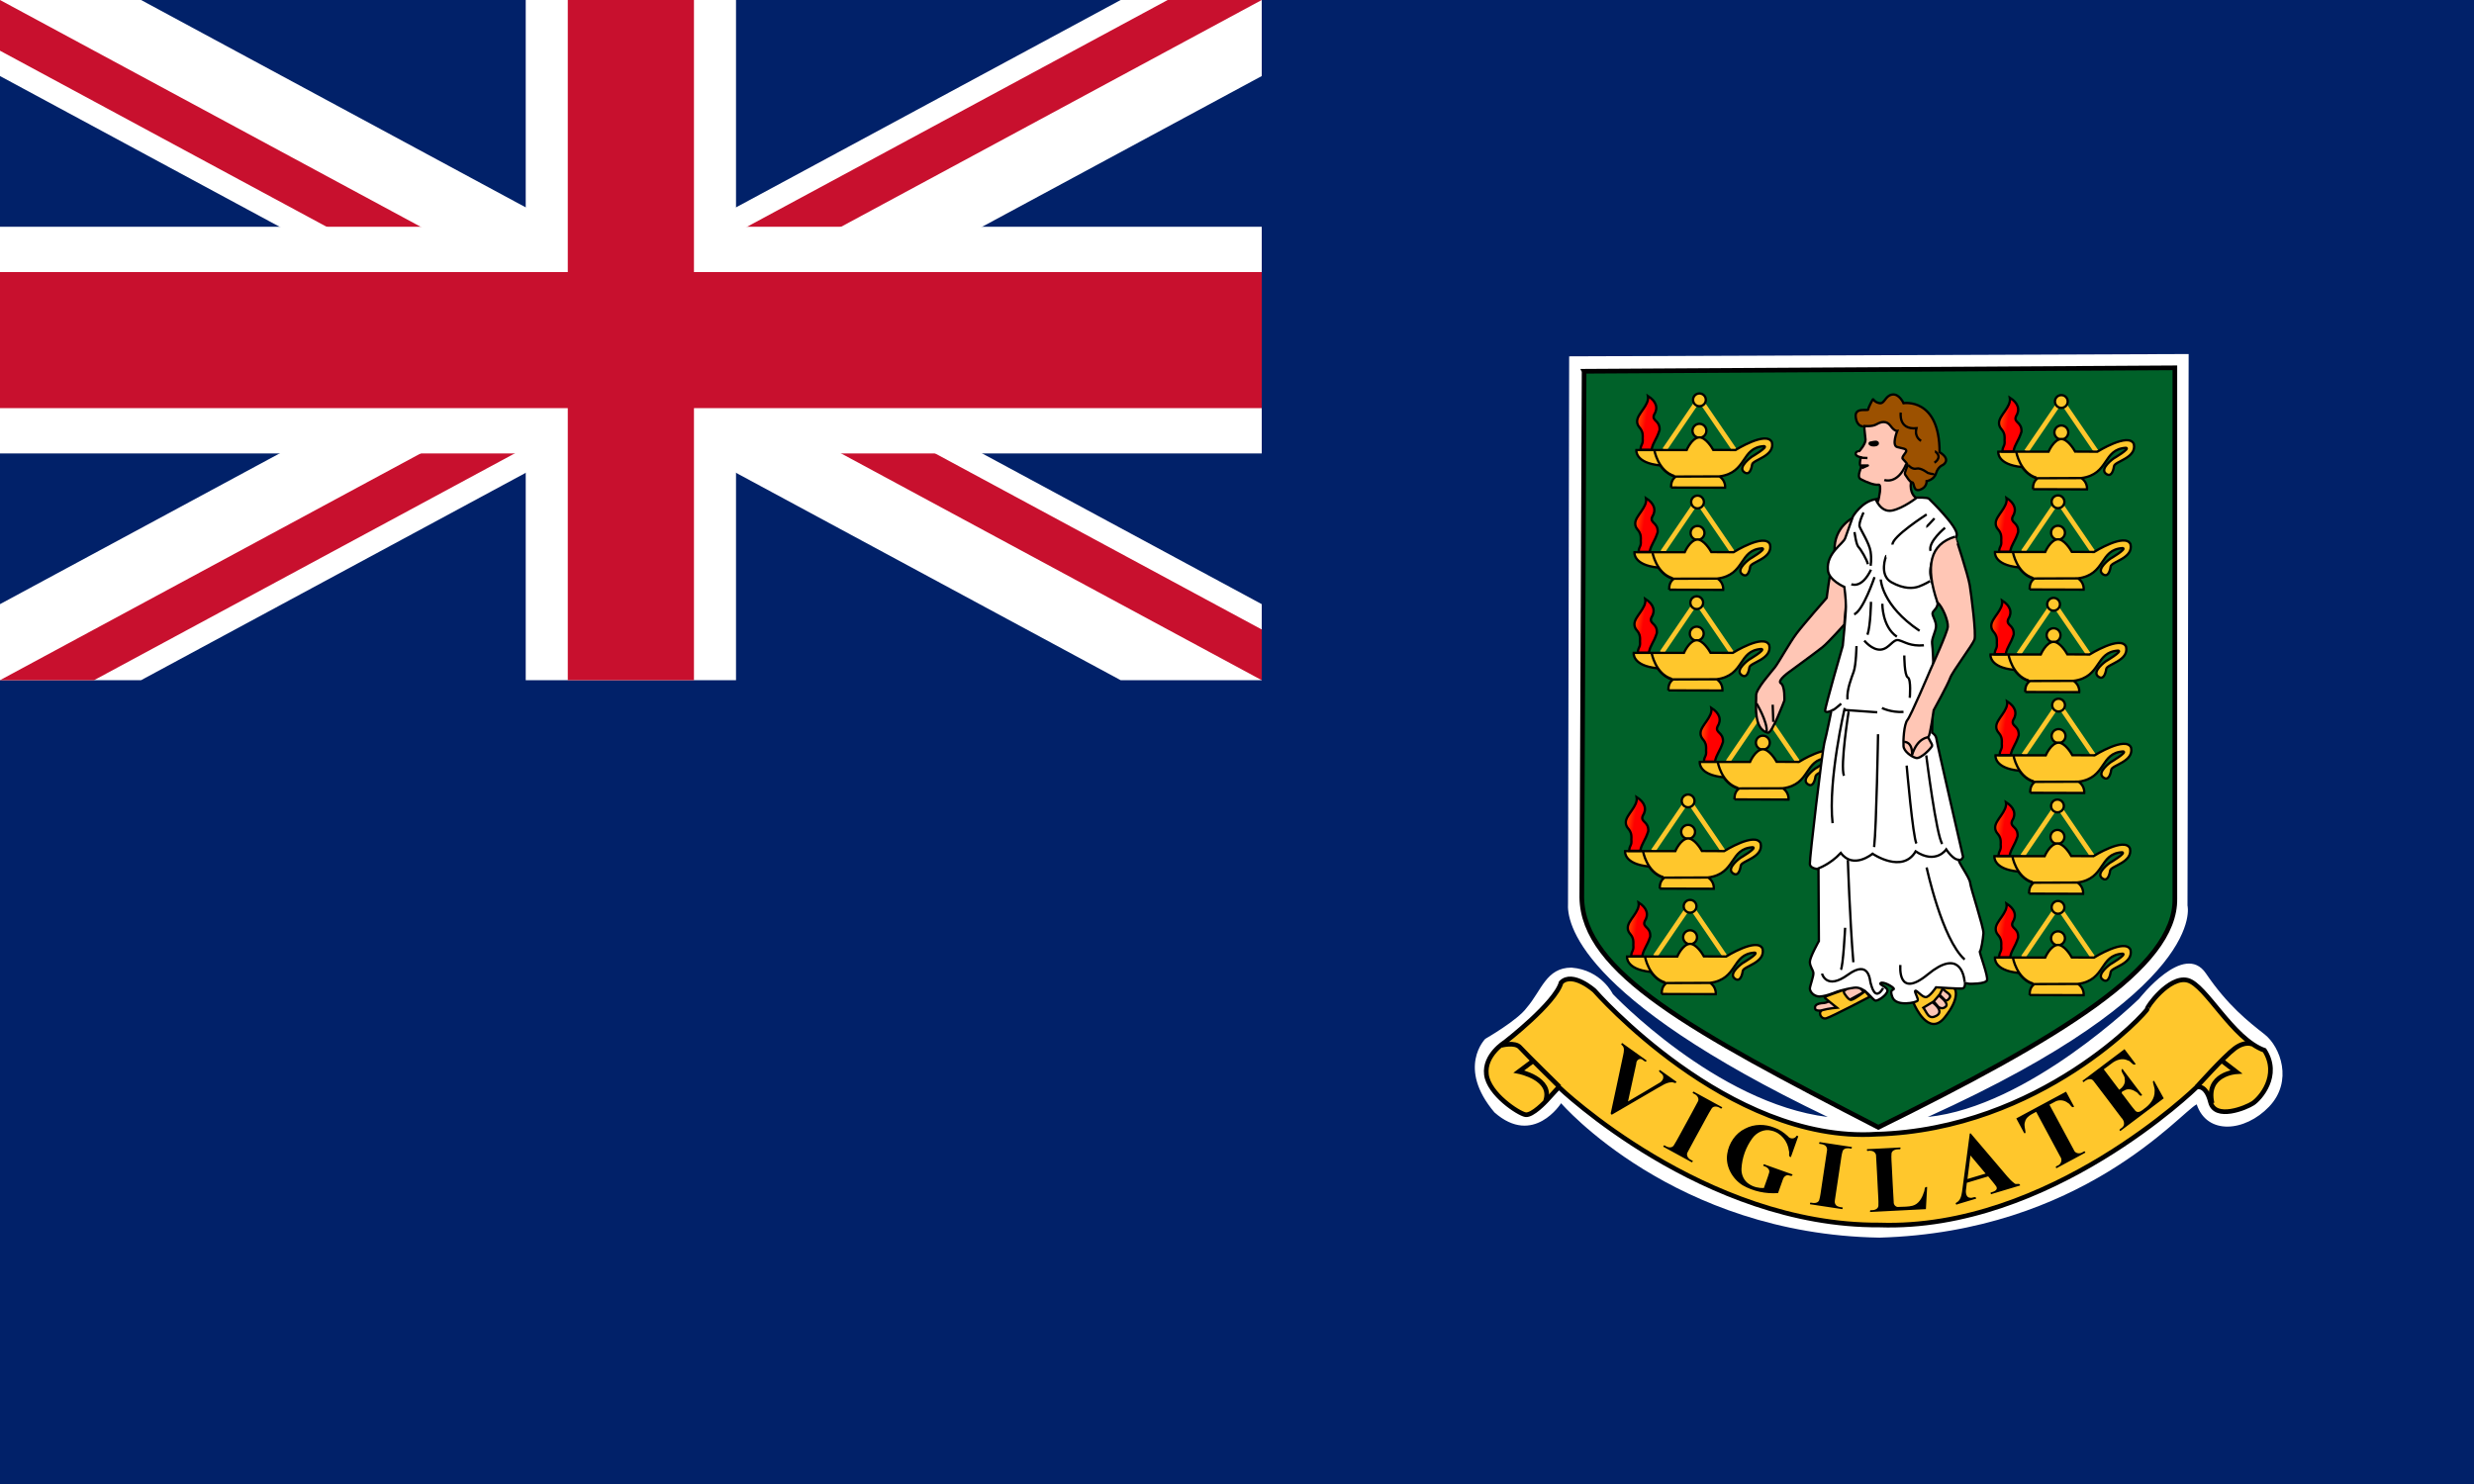 <?xml version="1.0" encoding="UTF-8" standalone="no"?>
<svg
   width="1000"
   height="600"
   version="1.1"
   id="svg42"
   xmlns:xlink="http://www.w3.org/1999/xlink"
   xmlns="http://www.w3.org/2000/svg"
   xmlns:svg="http://www.w3.org/2000/svg">
  <defs
     id="defs2">
    <linearGradient
       id="b"
       gradientUnits="userSpaceOnUse"
       x1="103.083"
       y1="111.276"
       x2="92.551"
       y2="107.764"
       gradientTransform="matrix(0.996,0,0,2.253,703.842,-75.047)">
      <stop
         stop-color="red"
         offset="0"
         id="stop1" />
      <stop
         stop-color="#ff0"
         offset="1"
         id="stop2" />
    </linearGradient>
    <clipPath
       id="a">
      <path
         d="M 0,0 V 150 H 700 V 300 H 600 Z M 600,0 H 300 V 350 H 0 v -50 z"
         id="path2" />
    </clipPath>
    <clipPath
       id="a-6">
      <path
         d="M 0,0 V 30 H 60 V 0 Z"
         id="path1" />
    </clipPath>
    <clipPath
       id="b-9">
      <path
         d="m 30,15 h 30 v 15 z m 0,0 V 30 H 0 Z m 0,0 H 0 V 0 Z m 0,0 V 0 h 30 z"
         id="path2-0" />
    </clipPath>
  </defs>
  <path
     fill="#012169"
     d="M 0,0 H 1000 V 600 H 0 Z"
     id="path3"
     style="stroke-width:0.913" />
  <path
     fill="#ffffff"
     d="m 634.26,144.068 250.401,-0.93 -0.465,222.993 c 0,0 8.827,33.913 -104.992,85.48 40.882,-4.181 85.48,-47.85 85.48,-47.85 0,0 18.119,-23.228 26.946,-10.22 8.826,13.007 17.188,19.511 23.692,24.621 6.504,5.11 11.614,19.048 1.859,29.268 -9.755,10.22 -25.087,11.614 -29.268,-0.93 -6.504,3.253 -46.457,51.568 -128.22,53.89 -83.157,-1.393 -128.685,-54.354 -128.685,-54.354 0,0 -11.15,17.654 -26.945,3.717 -15.33,-18.118 -3.716,-29.732 -3.716,-29.732 0,0 13.007,-7.433 16.724,-12.544 6.04,-6.968 7.898,-16.26 18.118,-16.26 12.079,0.93 16.724,10.685 16.724,10.685 0,0 41.811,44.134 86.874,49.709 -101.736,-48.783 -105.453,-78.98 -104.988,-86.413 l 0.465,-221.133 z"
     id="path9" />
  <path
     fill="#006129"
     stroke="#000000"
     stroke-width="1.887"
     d="m 640.299,150.107 238.787,-1.394 v 214.63 c 0.465,27.874 -46.457,56.213 -119.858,92.449 C 683.504,416.768 639.834,393.076 639.37,362.879 l 0.93,-212.771 z"
     id="path10" />
  <g
     id="c"
     fill="#ffc72c"
     stroke="#000000"
     stroke-width="0.944"
     transform="translate(-142)">
    <path
       fill="none"
       stroke="#ffc72c"
       stroke-width="1.887"
       d="m 814.794,181.829 14.095,-20.701 14.164,20.744"
       id="path11" />
    <path
       d="m 831.719,174.09 a 2.8,2.8 0 1 1 -5.598,0.002 2.8,2.8 0 0 1 5.598,-0.002 z"
       id="path12" />
    <path
       d="m 817.444,197.119 21.852,0.062 c 0,0 0.342,-2.836 -2.283,-4.56 11.446,-1.573 8.472,-11.669 18.058,-12.241 1.86,0.286 -5.008,4.292 -5.008,4.292 0,0 -5.779,4.078 -3.147,6.152 2.09,1.646 3.004,-1.001 3.29,-3.004 0.286,-2.003 9.3,-3.29 8.012,-9.014 -2.146,-4.72 -14.736,3.148 -14.736,3.148 l -8.982,-0.05 c -0.56,-1.008 -3.035,-5.05 -5.592,-5.07 -3.033,0.111 -5.17,5.12 -5.17,5.12 h -20.315 c 0,0 -0.696,5.212 9.605,6.214 2.319,3.029 4.117,3.875 6.133,4.659 -1.344,1.12 -1.723,2.475 -1.717,4.292 z m 1.573,-4.435 18.2,-0.062"
       id="path13" />
    <path
       d="m 810.681,181.953 c 0,0 1.456,8.513 8.176,10.529"
       id="path14" />
    <path
       fill="url(#b)"
       d="m 809.561,181.841 c 0.672,-3.248 1.904,-3.808 3.248,-7.952 0.224,-4.033 -3.248,-3.585 -2.24,-6.16 1.792,-2.8 0.896,-5.49 -2.464,-7.617 0.672,3.696 -4.368,7.168 -4.368,10.192 0,3.025 2.576,2.353 2.24,6.945 0.224,2.688 -0.672,2.016 -0.896,4.592 z"
       id="path15"
       style="fill:url(#b)" />
    <path
       d="m 831.495,161.657 a 2.575,2.575 0 1 1 -5.15,0.002 2.575,2.575 0 0 1 5.15,-0.002 z"
       id="path16" />
  </g>
  <use
     xlink:href="#c"
     x="-0.772"
     y="41.304"
     id="use16" />
  <use
     xlink:href="#c"
     x="-1.089"
     y="82.013"
     id="use17" />
  <use
     xlink:href="#c"
     x="25.627"
     y="126.099"
     id="use18" />
  <use
     xlink:href="#c"
     x="-4.574"
     y="162.163"
     id="use19" />
  <use
     xlink:href="#c"
     x="-3.782"
     y="204.773"
     id="use20" />
  <use
     xlink:href="#c"
     x="146.28"
     y="0.672"
     id="use21" />
  <use
     xlink:href="#c"
     x="144.936"
     y="41.218"
     id="use22" />
  <use
     xlink:href="#c"
     x="143.144"
     y="82.661"
     id="use23" />
  <use
     xlink:href="#c"
     x="145.16"
     y="123.431"
     id="use24" />
  <use
     xlink:href="#c"
     x="144.712"
     y="164.201"
     id="use25" />
  <use
     xlink:href="#c"
     x="144.936"
     y="205.195"
     id="use26" />
  <g
     fill="#ffc6b5"
     stroke="#000000"
     stroke-width="0.944"
     id="g38"
     transform="translate(-142)">
    <path
       fill="#ffc72c"
       d="m 915.843,406.315 c 0,0 5.702,13.147 12.197,5.069 6.494,-8.079 4.118,-11.563 4.118,-11.563 l -14.573,-7.92 -4.276,9.028 z"
       id="path26" />
    <path
       d="m 928.357,404.572 c 0,0 0.95,0.159 1.742,-1.267 0.792,-1.426 -1.742,-2.06 -2.85,-3.643 l -1.268,2.534 z m -32.948,-3.485 -12.83,6.97 c 0,0 -6.337,1.267 -6.812,0 -0.475,-1.268 0.159,-2.376 3.485,-2.535 3.327,-0.158 12.355,-8.395 12.355,-8.395 z m 0.159,-227.938 c 0,0 0.317,3.01 0.475,4.594 0.159,1.584 -2.534,4.91 -2.693,4.752 -0.159,-0.158 -1.425,0.158 -1.267,1.108 0.159,0.95 2.06,1.268 2.06,1.268 0,0 -0.793,3.326 0,3.484 0.791,0.159 -2.06,4.277 0,5.386 2.059,1.109 5.543,2.534 7.127,2.218 1.584,-0.317 0,6.177 0,6.177 l -4.435,9.504 24.394,-2.534 -5.069,-8.079 c 0,0 -2.376,-1.584 -1.742,-6.177 0.633,-4.594 -0.317,-25.344 -0.317,-25.344 l -17.424,-2.376 z m -4.436,36.115 c 0,0 -7.92,3.643 -7.603,13.464 -2.06,9.504 -3.168,19.008 -3.168,19.008 0,0 -9.346,10.613 -12.197,14.415 -2.851,3.801 -7.128,11.563 -8.712,13.622 -1.584,2.06 -7.762,8.87 -7.603,11.405 0.158,2.534 -1.426,13.78 4.752,15.048 1.584,0.633 6.653,-12.99 6.653,-12.99 0,0 0.316,-5.86 -1.426,-6.969 -1.742,-1.108 3.802,-4.91 3.802,-4.91 0,0 10.612,-7.762 12.988,-9.663 2.376,-1.9 8.87,-9.187 8.87,-9.187 z"
       id="path27" />
    <path
       fill="#ffffff"
       d="m 900.161,201.82 c 0,0 2.06,5.544 6.653,4.594 4.594,-0.95 9.98,-5.228 9.98,-5.228 0,0 4.276,-0.158 4.91,0.476 0.633,0.633 11.563,11.246 11.246,14.572 -0.317,3.327 -5.069,2.376 -6.811,4.594 -1.743,2.218 -4.594,7.762 -3.802,11.88 0.792,4.119 3.168,9.504 2.851,11.563 -0.316,2.06 -2.059,2.693 -2.059,3.802 0,1.109 1.426,3.01 1.426,5.069 0,2.06 -1.901,5.069 -1.584,7.128 0.317,2.06 0.475,8.078 0.475,8.078 l -0.475,27.879 c 0,0 1.584,0.95 1.742,2.534 0.159,1.584 10.771,47.679 10.771,47.679 0,0 -0.475,1.425 -1.584,1.267 -1.108,-0.159 4.277,7.128 4.436,9.187 0.158,2.06 5.544,18.216 5.385,20.434 -0.158,2.217 -0.95,7.128 -1.425,7.286 -0.476,0.158 3.484,10.138 2.85,11.722 -0.633,1.584 -7.127,1.425 -7.127,1.425 l -1.743,-0.316 c 0,0 0.159,2.059 -1.108,2.217 -1.267,0.158 -10.613,-0.475 -10.613,-0.475 0,0 -2.693,4.118 -4.277,3.96 -1.584,-0.158 -3.643,-3.01 -4.119,-2.534 -0.475,0.475 1.426,3.167 0.95,3.96 -0.474,0.792 -8.553,2.534 -10.137,-1.268 -1.584,-3.801 0.95,-2.85 0.476,-3.643 -0.476,-0.792 -4.119,-2.851 -5.228,-2.217 -1.109,0.633 2.852,1.584 2.693,3.168 -0.158,1.584 -3.485,3.96 -4.752,3.96 -1.267,0 -4.277,-5.861 -8.712,-5.228 -4.435,0.634 -7.286,1.743 -7.286,1.743 0,0 -5.228,2.217 -7.445,1.742 -2.218,-0.475 -3.168,-2.218 -3.168,-3.168 0,-0.95 1.584,-5.069 1.425,-6.336 -0.159,-1.267 -1.425,-2.534 -1.425,-4.435 0,-1.9 3.643,-8.395 3.643,-8.395 l -0.158,-29.146 c 0,0 -3.327,0 -3.485,-2.06 -0.158,-2.06 5.069,-46.094 5.86,-48.945 0.793,-2.851 2.852,-12.989 2.852,-12.989 0,0 -2.376,1.109 -2.535,0 -0.158,-1.109 7.128,-26.294 7.128,-26.294 0,0 1.268,-12.514 1.268,-15.84 0,-3.327 -0.634,-7.92 -0.634,-7.92 0,0 -6.503,-2.753 -6.653,-6.97 -0.595,-6.709 6.178,-10.454 6.97,-12.672 l 3.168,-8.87 c 0,0 3.485,-6.02 9.187,-6.97 z"
       id="path28" />
    <path
       fill="#ffc72c"
       d="m 897.785,402.988 c 0,0 -15.365,8.079 -17.582,8.712 -2.218,0.634 -3.644,-2.693 -1.426,-3.326 2.218,-0.634 5.702,-0.95 5.702,-0.95 0,0 -5.227,-4.12 -5.068,-4.278 0.158,-0.158 7.128,-2.692 7.286,-2.692 0.158,0 2.218,4.118 3.643,3.801 1.426,-0.317 5.544,-3.484 5.544,-3.484 0,0 2.218,2.534 1.901,2.217 z"
       id="path29" />
    <path
       d="m 919.432,407.423 c 1.453,1.874 2.02,5.123 5.347,3.222 3.327,-1.9 -1.704,-5.428 -1.704,-5.428 z"
       id="path30" />
    <path
       d="m 925.505,407.106 c 0,0 1.584,1.267 3.01,-0.158 1.426,-1.425 -2.852,-4.436 -2.852,-4.436 l -2.059,2.376 z m 6.812,-190.146 c 0.158,0 5.227,15.682 5.86,19.642 0.634,3.96 2.694,19.8 1.902,22.017 -0.792,2.218 -8.87,12.83 -9.821,15.523 -0.95,2.693 -6.653,12.99 -6.653,12.99 0,0 -1.426,10.137 -2.06,10.612 -0.633,0.476 1.636,2.964 1.426,3.802 -0.314,0.943 -4.593,5.386 -6.494,4.91 -1.9,-0.475 -4.91,-2.693 -5.069,-4.752 -0.159,-2.059 0.158,-8.87 1.584,-10.612 1.426,-1.743 8.87,-19.325 9.346,-20.434 0.475,-1.109 6.81,-14.89 6.97,-17.266 0.158,-2.376 -1.972,-7.87 -4.212,-9.886 -4.985,-14.673 -3.026,-23.522 7.221,-26.546 z"
       id="path31" />
    <path
       fill="#9c5100"
       d="m 895.092,172.199 c 0,0 3.485,0.475 5.386,-0.634 1.9,-1.108 4.118,-1.584 5.702,0.634 1.584,2.218 2.693,2.06 2.693,2.06 0,0 -2.376,5.86 0,6.494 2.376,0.633 3.485,0.633 3.643,1.425 0.159,0.792 -2.06,2.535 -1.426,3.327 0.634,0.792 1.743,1.742 1.901,2.376 0.159,0.633 -1.425,3.326 -0.95,3.96 0.475,0.633 1.9,3.168 2.851,3.168 0.95,0 0.317,3.96 3.168,3.01 2.851,-0.95 2.693,-3.486 2.693,-3.486 0,0 3.01,-0.475 3.802,-3.168 0.791,-2.692 2.692,-3.326 2.692,-3.326 0,0 3.802,-2.06 -1.267,-5.227 0,-22.176 -14.573,-19.8 -14.573,-19.8 0,0 -1.742,-3.96 -4.593,-3.485 -2.851,0.475 -3.01,3.802 -5.07,3.485 -2.058,-0.317 -2.533,-1.743 -2.692,-1.584 -0.158,0.158 -1.9,3.326 -1.9,4.118 0,0.792 -5.545,-1.109 -5.07,3.01 0.476,4.118 3.168,3.96 3.01,3.643 z"
       id="path32" />
    <g
       fill="none"
       id="g37">
      <path
         d="m 920.753,207.997 c 0,0 -14.098,9.029 -13.78,12.197 m 16.948,-10.613 c 0,0 -3.168,3.485 -3.326,3.485 m 7.603,0.317 c 0,0 -6.97,5.702 -5.86,9.346 m -27.087,-15.524 c 0,0 -2.06,4.277 -1.584,5.702 0.475,1.426 3.96,6.812 4.435,10.138 0.475,3.326 0,5.703 0,5.703 m -6.494,-13.623 c 0,0 0.634,5.069 1.584,6.02 0.95,0.95 3.485,5.226 3.802,6.969 m -6.653,8.078 c 0,0 4.118,2.06 7.92,-5.86 m 6.177,-5.544 c -0.158,0 -3.01,7.762 2.06,10.613 5.068,2.851 8.87,2.534 11.087,1.742 2.218,-0.792 4.594,-2.217 4.594,-2.217 m -19.958,-0.634 c 0,0 0.317,10.455 15.682,20.75 m -15.049,-10.93 c 0,0 -0.158,9.187 5.86,13.306 m -9.028,-24.077 c 0,0 -4.594,13.622 -8.237,15.048 m 6.812,-5.069 c 0,0 -0.158,9.82 -1.426,13.306 m -1.267,2.376 c 0,0 3.168,3.96 6.653,3.643 3.485,-0.316 4.91,-4.435 7.286,-3.801 2.376,0.633 4.594,2.534 10.138,2.059 m -7.92,4.118 c 0,0 0,8.078 1.426,8.87 1.426,0.792 0.792,8.237 0.792,8.237 M 892.4,261.22 c 0,0 -0.158,7.603 -1.109,10.296 -0.95,2.693 -2.851,7.287 -2.534,11.247 m -6.02,4.434 c 0.792,-0.317 3.485,-2.693 3.485,-2.693 m 1.426,1.743 c 0,0 -6.811,29.146 -4.91,46.57 m 6.494,-45.144 c 0,0 -3.485,21.86 -1.9,25.978"
         id="path33" />
      <path
         d="m 887.489,287.039 c 0.158,0 13.306,0.95 13.306,0.95 m 1.901,-1.742 c 0,0 3.643,1.9 8.712,1.584 m -10.296,9.029 c 0,0 -0.634,37.383 -1.584,45.62 m 21.067,-37.067 c 0,0 4.118,32.789 6.494,35.798 m -14.414,-31.679 c 0,0 2.534,28.987 3.96,31.522 m -39.917,10.137 c 0,0 4.91,-1.584 9.345,-6.336 5.07,6.811 12.831,0.317 12.831,0.317 0,0 12.038,8.237 17.424,-0.95 8.237,5.385 12.355,-0.793 12.355,-0.793 0,0 3.01,4.594 5.228,4.119 m -13.148,3.168 c 0,0 6.178,28.987 15.365,37.224"
         id="path34" />
      <path
         d="m 888.915,347.706 c 0,0 0.792,24.235 2.218,41.342 m -3.327,-13.938 c 0,0 -0.792,15.84 -1.743,16.949 m -7.603,1.583 c 0,0 1.742,6.811 10.454,0.475 8.712,-6.336 8.87,2.376 9.188,3.327 0.316,0.95 1.742,7.761 5.068,2.059 m 6.971,-9.345 c 0,0 -1.426,14.097 11.088,3.801 12.514,-10.295 14.573,-0.158 14.89,3.01 m -25.82,-230.156 c 0,0 -1.109,6.97 6.336,6.336 -0.95,3.802 1.9,5.069 1.9,5.069 m 5.545,4.277 c 0.159,0 3.326,2.06 -0.158,4.594 m -10.613,0.95 c 0,0 1.584,1.9 3.326,1.426 1.743,-0.475 4.594,1.742 4.594,1.742 0,0 2.376,0.792 2.693,0.317 m -20.276,2.534 c 0,0 5.386,2.06 8.87,-6.494 m -18.849,-2.535 3.168,0.158 m -38.312,99.737 0.248,6.942 m -6.758,-7.457 c 0,0 4.45,7.443 4.079,11.41"
         id="path35" />
      <path
         stroke-linejoin="round"
         d="m 894.142,188.197 h 2.851 l -2.534,1.109 m 17.206,110.656 c 0,0 3.328,-0.35 3.223,5.206 2.125,-6.902 6.446,-7.066 6.446,-7.066"
         id="path36" />
      <path
         stroke-width="1.699"
         stroke-linejoin="round"
         d="m 898.102,179.327 c 0.475,0 2.217,-0.634 2.534,-0.158 0.317,0.475 -1.9,0.792 -2.534,0.158 z"
         id="path37" />
    </g>
  </g>
  <g
     fill="none"
     stroke="#000000"
     stroke-width="1.887"
     id="g41"
     transform="translate(-142)">
    <path
       fill="#ffc72c"
       d="m 900.299,458.579 c 66.898,-1.858 110.102,-50.173 109.638,-50.638 -0.465,-0.464 8.827,-13.472 16.26,-11.614 7.433,1.858 18.118,23.693 31.126,28.338 6.504,10.22 -1.859,19.512 -4.646,21.37 -2.787,1.859 -15.33,6.97 -17.189,-0.464 -1.858,-7.433 -5.575,-6.04 -5.575,-6.04 0,0 -59.464,58.071 -128.22,55.749 -71.078,0.464 -129.614,-55.748 -129.614,-55.748 l -5.11,5.574 c 0,0 -5.575,6.04 -8.362,5.575 -2.787,-0.464 -14.866,-8.362 -15.795,-16.26 -0.93,-7.897 7.433,-13.007 7.433,-13.007 0,0 20.44,-15.796 22.764,-24.158 4.645,-4.646 13.472,3.252 13.472,3.252 0,0 53.89,61.787 113.819,58.07 z"
       id="path38" />
    <path
       d="m 748.855,422.646 c 0,0 5.528,-1.474 7.555,0.83 2.027,2.302 15.938,15.938 15.938,15.938"
       id="path39" />
    <path
       d="m 761.477,429.095 -5.528,4.146 c 0,0 13.912,2.763 10.78,11.885 m 285.611,-22.941 c 0,0 -2.764,-1.474 -7.094,1.75 -4.33,3.225 -15.294,15.479 -15.294,15.479"
       id="path40" />
    <path
       d="m 1039.9,428.727 5.989,4.607 c 0,0 -12.53,0.829 -9.766,12.714"
       id="path41" />
  </g>
  <path
     d="m 677.664,437.396 c -0.362,1.052 -1.321,-0.029 -2.117,0.183 -2.094,0.079 -3.834,1.445 -5.628,2.377 l -18.407,10.731 c -0.62,-0.203 -0.473,-0.704 -0.322,-1.206 1.636,-7.663 3.335,-15.313 4.925,-22.986 0.264,-1.342 0.69,-3.01 -0.606,-3.986 -0.551,-0.376 0.301,-1.14 0.655,-0.446 l 9.41,6.71 c -0.302,0.885 -0.837,0.265 -1.372,-0.094 -1.303,-1.253 -2.873,-0.095 -2.835,1.488 -1.119,5.052 -2.21,10.11 -3.318,15.165 4.165,-2.476 8.378,-4.874 12.506,-7.412 1.474,-0.656 2.56,-2.631 1.029,-3.855 -0.582,-0.343 -1.544,-1.28 -0.585,-1.422 z m 6.611,31.986 c -0.168,0.572 -0.466,0.698 -0.922,0.286 l -11.074,-6.056 c 0.167,-0.572 0.466,-0.698 0.922,-0.286 1,0.68 2.634,0.938 3.363,-0.255 1.466,-2.35 2.701,-4.839 4.06,-7.253 1.845,-3.42 3.769,-6.8 5.559,-10.248 0.856,-1.222 -0.1,-2.728 -1.298,-3.251 -0.405,-0.217 -1.001,-0.378 -0.49,-0.864 0.247,-0.304 0.772,0.345 1.13,0.423 l 10.617,5.806 c -0.168,0.572 -0.467,0.698 -0.923,0.286 -1,-0.68 -2.642,-0.94 -3.38,0.245 -1.465,2.351 -2.7,4.84 -4.058,7.254 -1.847,3.42 -3.77,6.8 -5.56,10.248 -0.855,1.23 0.097,2.747 1.314,3.26 z m 42.609,-9.994 -3.007,8.443 c -1.232,-0.13 -0.413,-1.708 -0.796,-2.54 -0.44,-3.8 -3.243,-7.347 -7.06,-8.16 -2.92,-0.795 -6,0.708 -7.715,3.082 -2.59,3.537 -4.165,7.853 -4.387,12.235 -0.148,2.49 0.995,5.046 3.17,6.357 1.723,1.136 3.817,1.593 5.863,1.536 0.722,-2.13 1.586,-4.215 2.187,-6.381 0.247,-1.41 -1.21,-2.26 -2.375,-2.583 -0.181,-0.41 0.27,-0.912 0.745,-0.472 l 11.037,3.932 c -0.132,1.358 -1.667,-0.109 -2.517,0.433 -1.36,0.522 -1.476,2.157 -1.991,3.34 l -1.345,3.775 c -4.946,0.35 -10.044,-0.696 -14.348,-3.186 -4.185,-2.637 -7.015,-7.728 -6.192,-12.722 0.638,-4.274 3.301,-8.277 7.242,-10.165 3.62,-1.924 8.037,-1.916 11.796,-0.392 2.055,0.693 3.83,1.964 5.42,3.41 0.964,1.3 2.829,1.303 3.62,-0.175 l 0.653,0.233 m 17.952,28.813 c -0.022,0.449 -0.072,0.86 -0.61,0.61 l -12.638,-1.915 c 0.023,-0.449 0.073,-0.86 0.61,-0.61 1.096,0.224 2.564,0.206 3.093,-0.976 0.535,-1.688 0.642,-3.476 0.95,-5.215 0.723,-4.856 1.495,-9.706 2.186,-14.567 0.268,-1.048 -0.09,-2.233 -1.175,-2.64 -0.614,-0.29 -1.299,-0.334 -1.96,-0.444 0.023,-0.45 0.073,-0.86 0.61,-0.61 l 12.638,1.915 c -0.022,0.449 -0.072,0.86 -0.61,0.609 -1.101,-0.227 -2.563,-0.197 -3.111,0.974 -0.535,1.688 -0.642,3.476 -0.95,5.215 -0.723,4.856 -1.495,9.706 -2.186,14.567 -0.266,1.045 0.094,2.254 1.185,2.648 0.62,0.282 1.305,0.33 1.968,0.44 z m 34.118,-8.287 -0.5,8.962 -22.546,1.15 c -0.138,-0.548 0.01,-0.84 0.606,-0.725 1.133,0.029 2.593,-0.452 2.737,-1.752 0.1,-2.227 -0.15,-4.455 -0.224,-6.681 -0.243,-4.442 -0.419,-8.887 -0.71,-13.325 0.125,-1.322 -1.066,-2.301 -2.32,-2.261 -0.398,-0.202 -1.475,0.415 -1.367,-0.31 -0.182,-0.589 0.635,-0.276 0.98,-0.388 l 12.541,-0.64 c 0.138,0.549 -0.009,0.84 -0.606,0.725 -1.158,-0.006 -2.665,0.276 -2.985,1.584 -0.183,1.926 0.086,3.864 0.137,5.795 0.254,4.625 0.434,9.256 0.74,13.877 -0.094,1.21 0.877,2.28 2.13,2.047 1.83,-0.091 3.7,-0.013 5.487,-0.473 2.507,-0.667 3.874,-3.15 4.56,-5.47 0.45,-0.627 0.078,-2.191 1.071,-2.101 l 0.269,-0.014 m 17.577,-21.695 c -0.598,0.01 -0.334,0.773 -0.486,1.173 -0.998,7.476 -1.944,14.96 -2.976,22.432 -0.251,1.655 -0.664,3.588 -2.297,4.425 -0.603,0.214 -0.072,1.162 0.48,0.635 l 7.529,-2.259 c -0.095,-1.268 -1.54,-0.116 -2.35,-0.339 -1.727,-0.002 -1.984,-2.1 -1.744,-3.41 l 0.313,-2.657 8.625,-2.594 c 1.1,1.386 2.314,2.69 3.31,4.153 0.747,1.41 -1.07,2.055 -2.125,2.327 -0.493,0.052 -0.063,1.085 0.387,0.605 l 11.334,-3.397 c -0.034,-1.283 -1.677,-0.08 -2.369,-0.937 -2.121,-1.594 -3.644,-3.812 -5.4,-5.775 z m -0.063,8.969 6.125,7.312 -7.343,2.188 z m 38.632,-25.809 3.259,6.06 c -1.014,0.872 -1.541,-1.149 -2.46,-1.457 -1.507,-1.268 -3.779,-1.508 -5.457,-0.432 -0.687,0.357 -1.365,0.73 -2.048,1.095 3.277,6.068 6.509,12.16 9.815,18.212 0.511,1.552 2.418,1.843 3.648,0.968 0.476,-0.345 0.906,-0.54 1.06,0.188 -1.664,0.965 -3.482,1.882 -5.205,2.828 l -6.509,3.5 c -0.51,-0.53 -0.169,-0.803 0.407,-1.006 1.542,-0.573 2.135,-2.445 1.102,-3.763 -3.206,-6.025 -6.46,-12.026 -9.685,-18.042 -1.796,0.995 -4.09,1.892 -4.543,4.132 -0.51,1.41 0.24,3.135 0.24,4.334 -0.553,0.574 -0.698,-0.209 -0.954,-0.623 l -2.785,-5.18 20.115,-10.813 z m 15.251,-9.042 6.233,8.263 c 1.445,-0.919 2.652,-2.56 2.218,-4.353 0.167,-1.4 -1.836,-2.988 -1.148,-3.97 0.453,-0.281 0.72,0.767 1.095,1.044 l 7.118,9.436 c -0.928,1.057 -1.6,-1.098 -2.583,-1.331 -1.387,-0.986 -3.333,-1.477 -4.82,-0.397 -1.11,0.354 -1.058,0.977 -0.303,1.662 1.67,2.156 3.22,4.41 5.003,6.475 1.091,1.059 2.448,-0.048 3.372,-0.784 2.388,-1.626 4.485,-4.165 4.362,-7.21 0.156,-1.33 -0.679,-2.814 -0.67,-3.935 0.535,-0.713 0.685,0.393 0.992,0.755 l 3.366,6.08 -17.544,13.233 c -0.761,-0.54 -0.012,-0.857 0.468,-1.23 1.638,-1.012 1.117,-3.078 -0.088,-4.213 -3.748,-4.936 -7.43,-9.924 -11.226,-14.823 -0.972,-1.318 -2.765,-0.624 -3.745,0.295 -0.407,0.577 -1.044,-0.579 -0.273,-0.664 l 16.543,-12.479 4.528,6.003 c -1.049,1.064 -1.978,-1.307 -3.175,-1.431 -2.173,-1.131 -4.757,-0.22 -6.553,1.21 -1.074,0.764 -2.114,1.575 -3.17,2.364"
     id="path42" />
  <g
     clip-path="url(#a-6)"
     id="g7"
     transform="scale(8.5,9.167)">
    <path
       d="M 0,0 V 30 H 60 V 0 Z"
       fill="#012169"
       id="path3-2" />
    <path
       d="M 0,0 60,30 M 60,0 0,30"
       stroke="#ffffff"
       stroke-width="6"
       id="path4" />
    <path
       d="M 0,0 60,30 M 60,0 0,30"
       clip-path="url(#b-9)"
       stroke="#c8102e"
       stroke-width="4"
       id="path5" />
    <path
       d="M 30,0 V 30 M 0,15 h 60"
       stroke="#ffffff"
       stroke-width="10"
       id="path6" />
    <path
       d="M 30,0 V 30 M 0,15 h 60"
       stroke="#c8102e"
       stroke-width="6"
       id="path7" />
  </g>
</svg>
